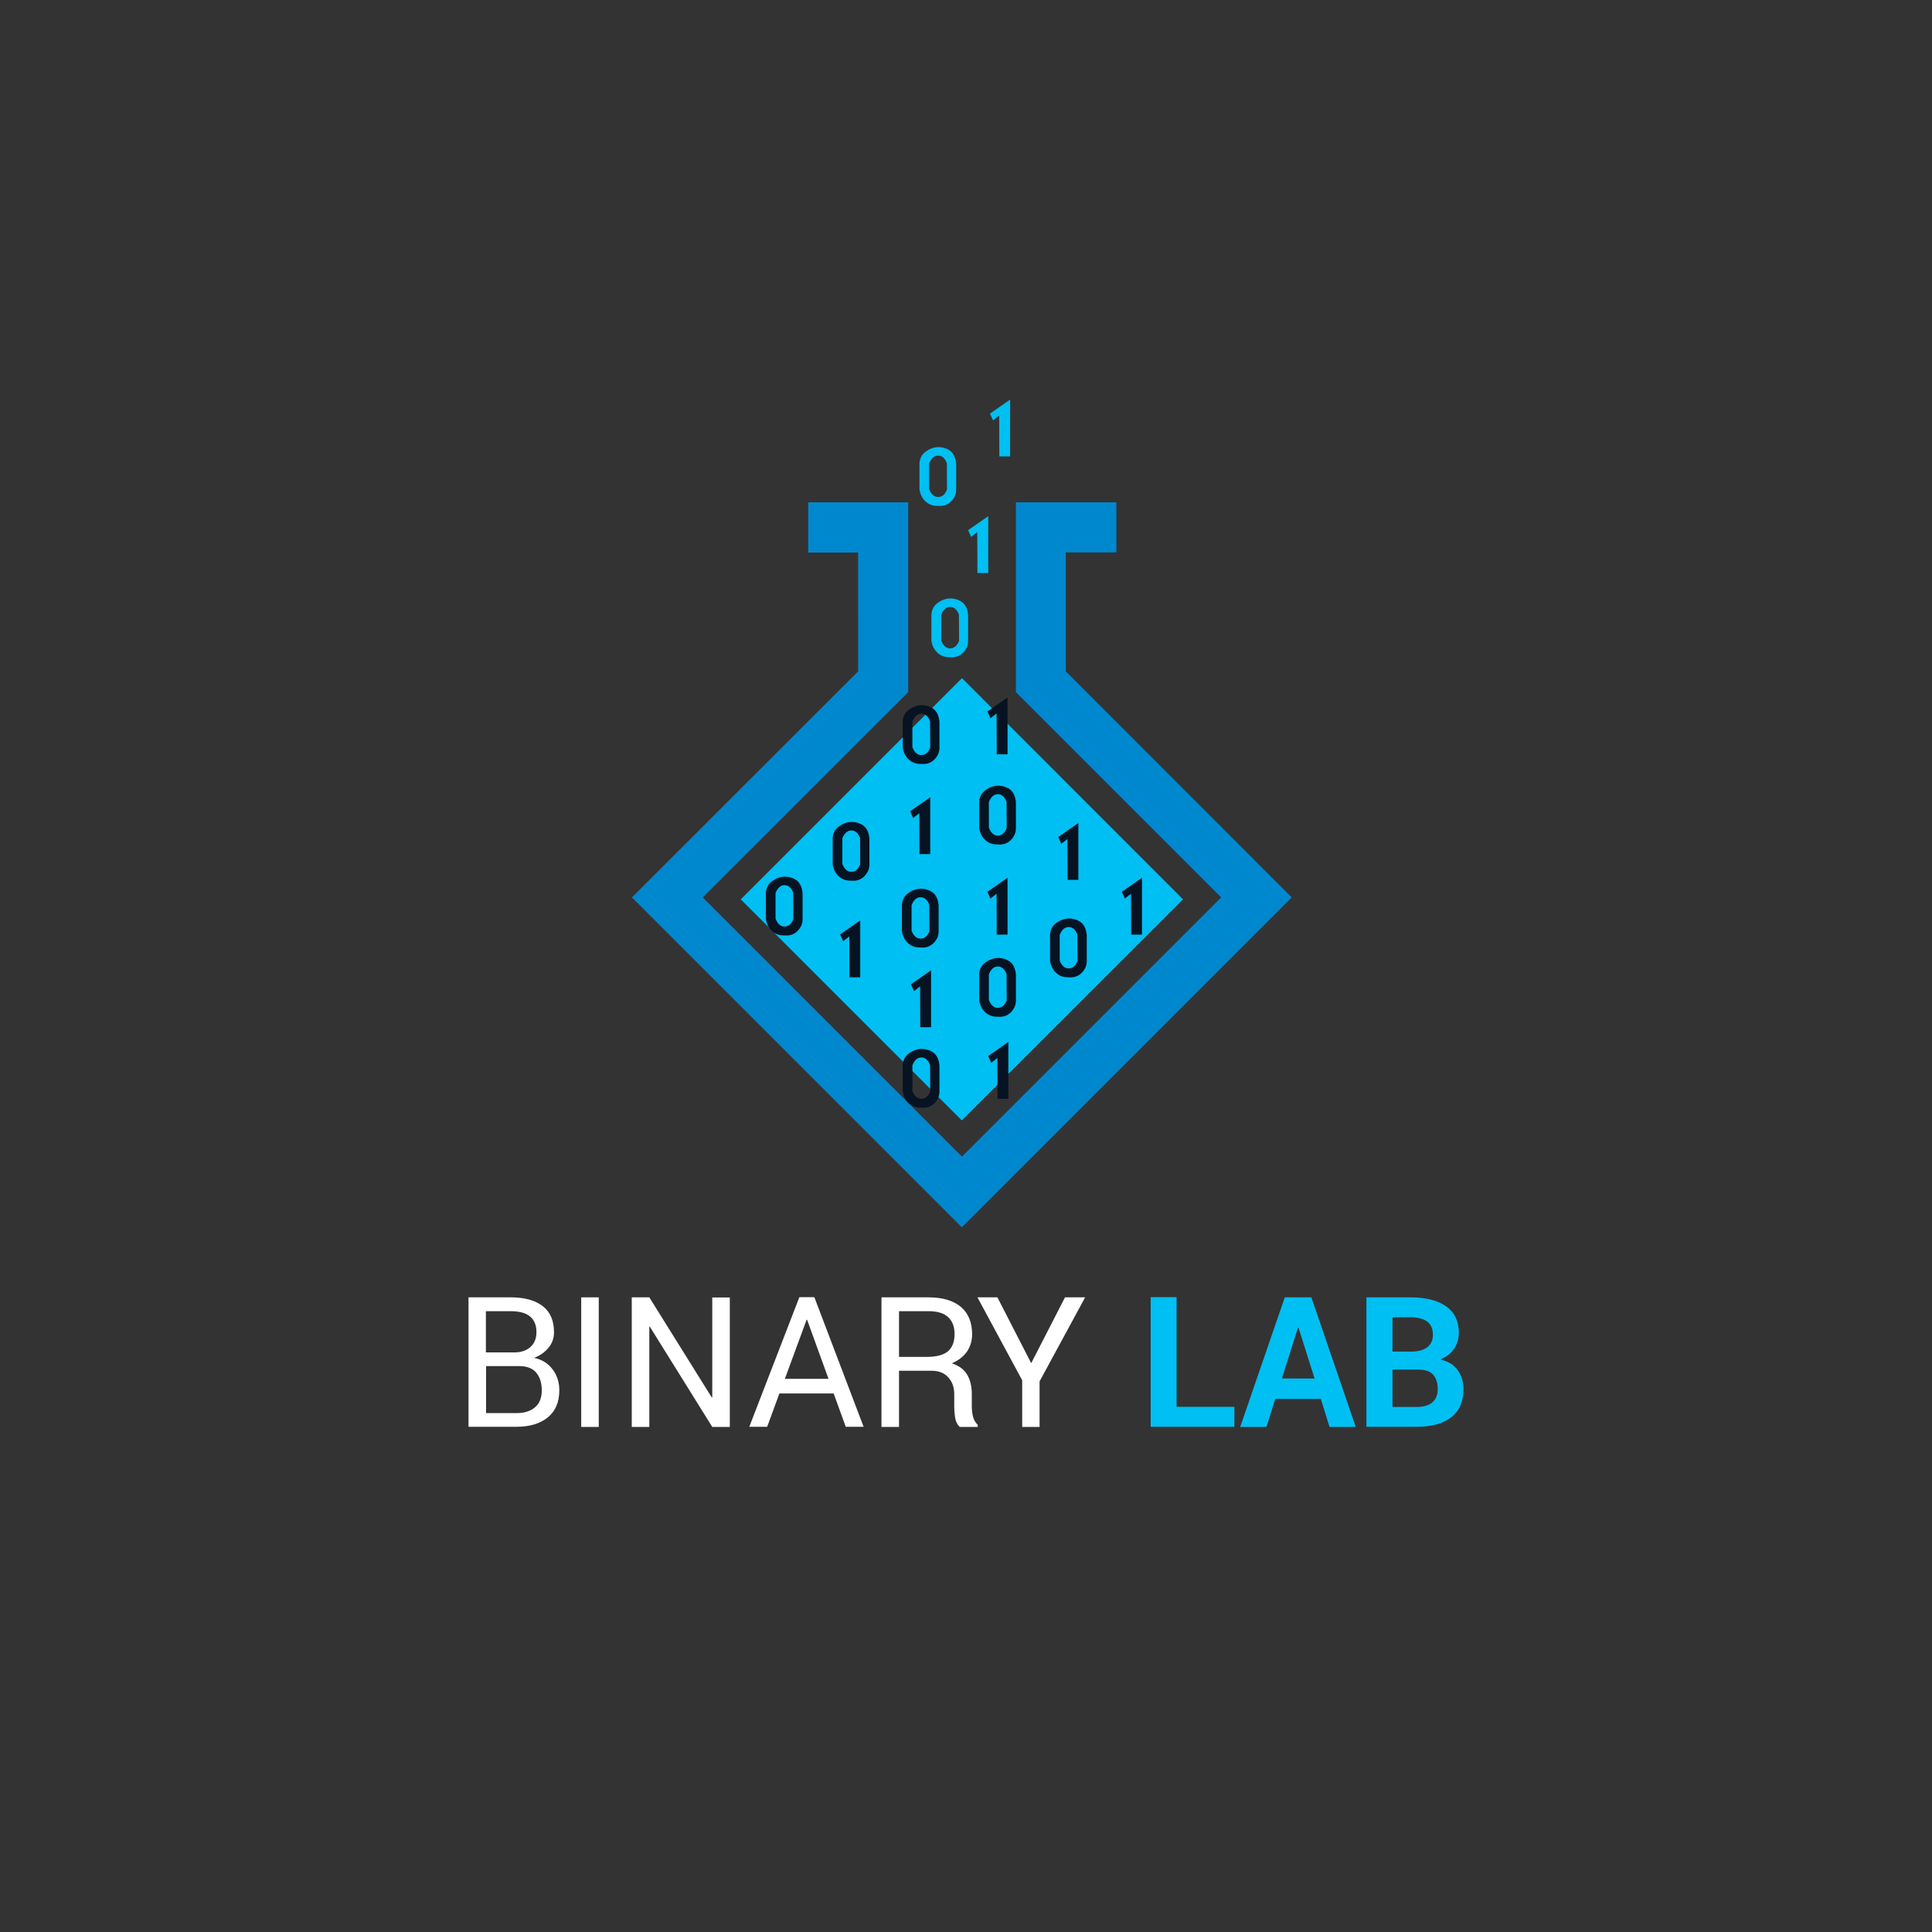 
    <svg version="1.1" id="Layer_1" xmlns="http://www.w3.org/2000/svg" x="0px" y="0px" viewBox="0 0 1200 1200" enable-background="new 0 0 1200 1200" xml:space="preserve">

			<rect x="0" y="0" width="1200" height="1200" fill="#333333" stroke="none"/>

			<path fill="#FFFFFF" d="M291,886.3v-80.5h26.3c8.4,0,15,1.8,19.7,5.4c4.8,3.6,7.1,9.1,7.1,16.3c0,3.6-1.1,6.8-3.4,9.6
				c-2.3,2.8-5.3,4.9-9,6.3c4.9,1,8.7,3.4,11.5,7.1c2.8,3.7,4.2,8.1,4.2,13c0,7.4-2.4,13-7.2,16.9c-4.8,3.9-11.3,5.8-19.4,5.8H291z
				 M301.9,840h17.6c4.1,0,7.4-1.1,9.9-3.3c2.5-2.2,3.8-5.3,3.8-9.3c0-4.4-1.4-7.6-4.1-9.8c-2.7-2.2-6.7-3.2-11.9-3.2h-15.4V840z
				 M301.9,848.6v29.1h18.9c4.9,0,8.8-1.2,11.6-3.7c2.8-2.4,4.1-5.9,4.1-10.4c0-4.7-1.2-8.4-3.5-11.1c-2.3-2.7-5.9-4-10.6-4H301.9z"
				/>
			<path fill="#FFFFFF" d="M371.9,886.3h-10.9v-80.5h10.9V886.3z"/>
			<path fill="#FFFFFF" d="M453.3,886.3h-10.9L403.6,824l-0.3,0.1v62.2h-10.9v-80.5h10.9l38.8,62.2l0.3-0.1v-62h10.9V886.3z"/>
			<path fill="#FFFFFF" d="M517.8,865.5h-33.7l-7.6,20.7h-11.1l31.1-80.5h9.3l30.6,80.5h-11.1L517.8,865.5z M487.5,856.4h27.1
				l-13.3-36.7h-0.3L487.5,856.4z"/>
			<path fill="#FFFFFF" d="M558.4,851.4v34.9h-10.9v-80.5h29.1c8.8,0,15.5,2,20.2,5.9c4.6,3.9,7,9.6,7,17c0,4.1-1.1,7.7-3.2,10.8
				c-2.2,3.1-5.3,5.5-9.4,7.3c4.4,1.4,7.6,3.8,9.5,7c1.9,3.2,2.9,7.2,2.9,12v7.6c0,2.5,0.3,4.8,0.8,6.7c0.6,2,1.5,3.6,2.9,4.9v1.3
				h-11.2c-1.4-1.3-2.4-3.1-2.8-5.5c-0.4-2.4-0.6-4.9-0.6-7.5v-7.4c0-4.3-1.3-7.8-3.8-10.5c-2.5-2.7-6-4-10.2-4H558.4z M558.4,842.8
				h17.1c6.2,0,10.6-1.2,13.3-3.5c2.7-2.3,4.1-5.9,4.1-10.7c0-4.5-1.3-8-4-10.5c-2.6-2.5-6.7-3.7-12.3-3.7h-18.2V842.8z"/>
			<path fill="#FFFFFF" d="M640.5,846.7l21-40.9H674L645.7,858v28.3h-10.8v-29l-27.8-51.5h12.4L640.5,846.7z"/>
			<path fill="#00BFF2" d="M730.9,873.8h35.8v12.4h-52v-80.5h16.1V873.8z"/>
			<path fill="#00BFF2" d="M820.4,868.9h-28.3l-5.5,17.4h-16.3l27.7-80.5h16.5l27.6,80.5h-16.3L820.4,868.9z M796.2,856.2h20.3
				l-10-31.6h-0.3L796.2,856.2z"/>
			<path fill="#00BFF2" d="M848.7,886.3v-80.5h27.2c9.5,0,16.9,1.8,22.2,5.5c5.3,3.7,8,9.2,8,16.5c0,3.7-1,7.1-3,10
				c-2,2.9-4.8,5.1-8.6,6.6c4.8,1,8.4,3.2,10.9,6.6c2.4,3.4,3.6,7.3,3.6,11.8c0,7.7-2.5,13.5-7.6,17.5c-5.1,4-12.3,5.9-21.6,5.9
				H848.7z M864.9,839.5h11.6c4.3,0,7.6-0.9,10-2.7c2.3-1.8,3.5-4.4,3.5-7.7c0-3.7-1.2-6.5-3.5-8.2c-2.3-1.8-5.8-2.7-10.5-2.7h-11.1
				V839.5z M864.9,850.7v23.2h14.9c4.3,0,7.5-0.9,9.8-2.8c2.2-1.9,3.4-4.6,3.4-8.3c0-3.9-1-6.9-2.9-9s-4.9-3.1-9.1-3.1H864.9z"/>
		<path fill="#0088CF" d="M662,417v-73.9h31.4V312h-62.1v0.1H631l0,117.8l127.5,127.5l-161,161l-161-161l127.6-127.5l0,0
			c0-65.6,0-117.9,0-117.9h-62.1v31.2h31V417L392.5,557.4l204.9,204.9l204.9-204.9L662,417z"/>
			<path fill="#00BFF2" d="M734.8,558.6L597.5,421.2L460.1,558.6l137.3,137.3L734.8,558.6z"/>

<g id="darkBlueNumbers">
		<path fill="#061322" d="M625.8,468.5h-6.7l-0.1-25.4l-3.8,3l-1.9-4.2l12.5-8.7V468.5z"/>
		<path fill="#061322" d="M583.5,448.2v16.3c0,2.8-1.1,5.2-3.2,7.3c-2.1,2.1-4.8,3-8,2.7c-3.2,0.1-5.8-0.8-7.9-2.8
			c-2.1-2-3.3-4.5-3.7-7.6V448c0.2-3.2,1.6-5.6,4-7.3c2.4-1.7,4.9-2.6,7.6-2.7c2.9,0,5.4,0.8,7.5,2.3
			C581.9,441.9,583.1,444.5,583.5,448.2z M577.8,464.3l-0.1-16.3c-1.2-3.1-3-4.7-5.4-4.7c-2.4,0-4.3,1.6-5.6,4.9v15.9
			c1.3,3.3,3.2,4.9,5.5,4.9C574.8,469,576.6,467.4,577.8,464.3z"/>
		<path fill="#061322" d="M577.8,530.5h-6.7l-0.1-25.4l-3.8,3l-1.9-4.2l12.5-8.7V530.5z"/>
		<path fill="#061322" d="M669.8,546.5h-6.7l-0.1-25.4l-3.8,3l-1.9-4.2l12.5-8.7V546.5z"/>
		<path fill="#061322" d="M625.8,580.5h-6.7l-0.1-25.4l-3.8,3l-1.9-4.2l12.5-8.7V580.5z"/>
		<path fill="#061322" d="M534.3,607h-6.7l-0.1-25.4l-3.8,3l-1.9-4.2l12.5-8.7V607z"/>
		<path fill="#061322" d="M578.3,638h-6.7l-0.1-25.4l-3.8,3l-1.9-4.2l12.5-8.7V638z"/>
		<path fill="#061322" d="M709.3,580.5h-6.7l-0.1-25.4l-3.8,3l-1.9-4.2l12.5-8.7V580.5z"/>
		<path fill="#061322" d="M626.3,682.5h-6.7l-0.1-25.4l-3.8,3l-1.9-4.2l12.5-8.7V682.5z"/>
		<path fill="#061322" d="M631,498.2v16.3c0,2.8-1.1,5.2-3.2,7.3c-2.1,2.1-4.8,3-8,2.7c-3.2,0.1-5.8-0.8-7.9-2.8
			c-2.1-2-3.3-4.5-3.7-7.6V498c0.2-3.2,1.6-5.6,4-7.3c2.4-1.7,4.9-2.6,7.6-2.7c2.9,0,5.4,0.8,7.5,2.3
			C629.4,491.9,630.6,494.5,631,498.2z M625.3,514.3l-0.1-16.3c-1.2-3.1-3-4.7-5.4-4.7c-2.4,0-4.3,1.6-5.6,4.9v15.9
			c1.3,3.3,3.2,4.9,5.5,4.9C622.3,519,624.1,517.4,625.3,514.3z"/>
		<path fill="#061322" d="M540,520.7V537c0,2.8-1.1,5.2-3.2,7.3c-2.1,2.1-4.8,3-8,2.7c-3.2,0.1-5.8-0.8-7.9-2.8
			c-2.1-2-3.3-4.5-3.7-7.6v-16.1c0.2-3.2,1.6-5.6,4-7.3c2.4-1.7,4.9-2.6,7.6-2.7c2.9,0,5.4,0.8,7.5,2.3
			C538.4,514.4,539.6,517,540,520.7z M534.3,536.8l-0.1-16.3c-1.2-3.1-3-4.7-5.4-4.7c-2.4,0-4.3,1.6-5.6,4.9v15.9
			c1.3,3.3,3.2,4.9,5.5,4.9C531.3,541.5,533.1,539.9,534.3,536.8z"/>
		<path fill="#061322" d="M498.5,554.7V571c0,2.8-1.1,5.2-3.2,7.3c-2.1,2.1-4.8,3-8,2.7c-3.2,0.1-5.8-0.8-7.9-2.8
			c-2.1-2-3.3-4.5-3.7-7.6v-16.1c0.2-3.2,1.6-5.6,4-7.3c2.4-1.7,4.9-2.6,7.6-2.7c2.9,0,5.4,0.8,7.5,2.3
			C496.9,548.4,498.1,551,498.5,554.7z M492.8,570.8l-0.1-16.3c-1.2-3.1-3-4.7-5.4-4.7c-2.4,0-4.3,1.6-5.6,4.9v15.9
			c1.3,3.3,3.2,4.9,5.5,4.9C489.8,575.5,491.6,573.9,492.8,570.8z"/>
		<path fill="#061322" d="M583,562.2v16.3c0,2.8-1.1,5.2-3.2,7.3c-2.1,2.1-4.8,3-8,2.7c-3.2,0.1-5.8-0.8-7.9-2.8
			c-2.1-2-3.3-4.5-3.7-7.6V562c0.2-3.2,1.6-5.6,4-7.3c2.4-1.7,4.9-2.6,7.6-2.7c2.9,0,5.4,0.8,7.5,2.3
			C581.4,555.9,582.6,558.5,583,562.2z M577.3,578.3l-0.1-16.3c-1.2-3.1-3-4.7-5.4-4.7c-2.4,0-4.3,1.6-5.6,4.9v15.9
			c1.3,3.3,3.2,4.9,5.5,4.9C574.3,583,576.1,581.4,577.3,578.3z"/>
		<path fill="#061322" d="M675,580.7V597c0,2.8-1.1,5.2-3.2,7.3c-2.1,2.1-4.8,3-8,2.7c-3.2,0.1-5.8-0.8-7.9-2.8
			c-2.1-2-3.3-4.5-3.7-7.6v-16.1c0.2-3.2,1.6-5.6,4-7.3c2.4-1.7,4.9-2.6,7.6-2.7c2.9,0,5.4,0.8,7.5,2.3
			C673.4,574.4,674.6,577,675,580.7z M669.3,596.8l-0.1-16.3c-1.2-3.1-3-4.7-5.4-4.7c-2.4,0-4.3,1.6-5.6,4.9v15.9
			c1.3,3.3,3.2,4.9,5.5,4.9C666.3,601.5,668.1,599.9,669.3,596.8z"/>
		<path fill="#061322" d="M631,605.2v16.3c0,2.8-1.1,5.2-3.2,7.3c-2.1,2.1-4.8,3-8,2.7c-3.2,0.1-5.8-0.8-7.9-2.8
			c-2.1-2-3.3-4.5-3.7-7.6V605c0.2-3.2,1.6-5.6,4-7.3c2.4-1.7,4.9-2.6,7.6-2.7c2.9,0,5.4,0.8,7.5,2.3
			C629.4,598.9,630.6,601.5,631,605.2z M625.3,621.3l-0.1-16.3c-1.2-3.1-3-4.7-5.4-4.7c-2.4,0-4.3,1.6-5.6,4.9v15.9
			c1.3,3.3,3.2,4.9,5.5,4.9C622.3,626,624.1,624.4,625.3,621.3z"/>
		<path fill="#061322" d="M583.5,661.7V678c0,2.8-1.1,5.2-3.2,7.3c-2.1,2.1-4.8,3-8,2.7c-3.2,0.1-5.8-0.8-7.9-2.8
			c-2.1-2-3.3-4.5-3.7-7.6v-16.1c0.2-3.2,1.6-5.6,4-7.3c2.4-1.7,4.9-2.6,7.6-2.7c2.9,0,5.4,0.8,7.5,2.3
			C581.9,655.4,583.1,658,583.5,661.7z M577.8,677.8l-0.1-16.3c-1.2-3.1-3-4.7-5.4-4.7c-2.4,0-4.3,1.6-5.6,4.9v15.9
			c1.3,3.3,3.2,4.9,5.5,4.9C574.8,682.5,576.6,680.9,577.8,677.8z"/>
</g>
<g id="lightBlueNumbers">
		<path fill="#00BFF2" d="M613.8,355.9h-6.7l-0.1-25.4l-3.8,3l-1.9-4.2l12.5-8.7V355.9z"/>
		<path fill="#00BFF2" d="M627.4,283.5h-6.7l-0.1-25.4l-3.8,3l-1.9-4.2l12.5-8.7V283.5z"/>
		<path fill="#00BFF2" d="M601.3,381.9v16.3c0,2.8-1.1,5.2-3.2,7.3c-2.2,2.1-4.8,3-8,2.7c-3.2,0.1-5.8-0.8-7.9-2.8
			c-2.1-2-3.3-4.6-3.7-7.6v-16.1c0.3-3.2,1.6-5.6,4-7.3c2.4-1.7,4.9-2.6,7.6-2.7c2.9,0,5.4,0.8,7.5,2.3
			C599.7,375.6,601,378.2,601.3,381.9z M595.7,398l-0.1-16.3c-1.2-3.1-3-4.7-5.4-4.7c-2.4,0-4.3,1.6-5.6,4.9v15.9
			c1.3,3.3,3.1,4.9,5.5,4.9C592.6,402.7,594.5,401.1,595.7,398z"/>
		<path fill="#00BFF2" d="M593.9,287.9v16.3c0,2.8-1.1,5.2-3.2,7.3c-2.1,2.1-4.8,3-8,2.7c-3.2,0.1-5.8-0.8-7.9-2.8
			c-2.1-2-3.3-4.5-3.7-7.6v-16.1c0.2-3.2,1.6-5.6,4-7.3c2.4-1.7,4.9-2.6,7.6-2.7c2.9,0,5.4,0.8,7.5,2.3
			C592.3,281.7,593.5,284.3,593.9,287.9z M588.2,304l-0.1-16.3c-1.2-3.1-3-4.7-5.4-4.7c-2.4,0-4.3,1.6-5.6,4.9v15.9
			c1.3,3.3,3.2,4.9,5.5,4.9C585.2,308.7,587,307.2,588.2,304z"/>
	</g>
</svg>